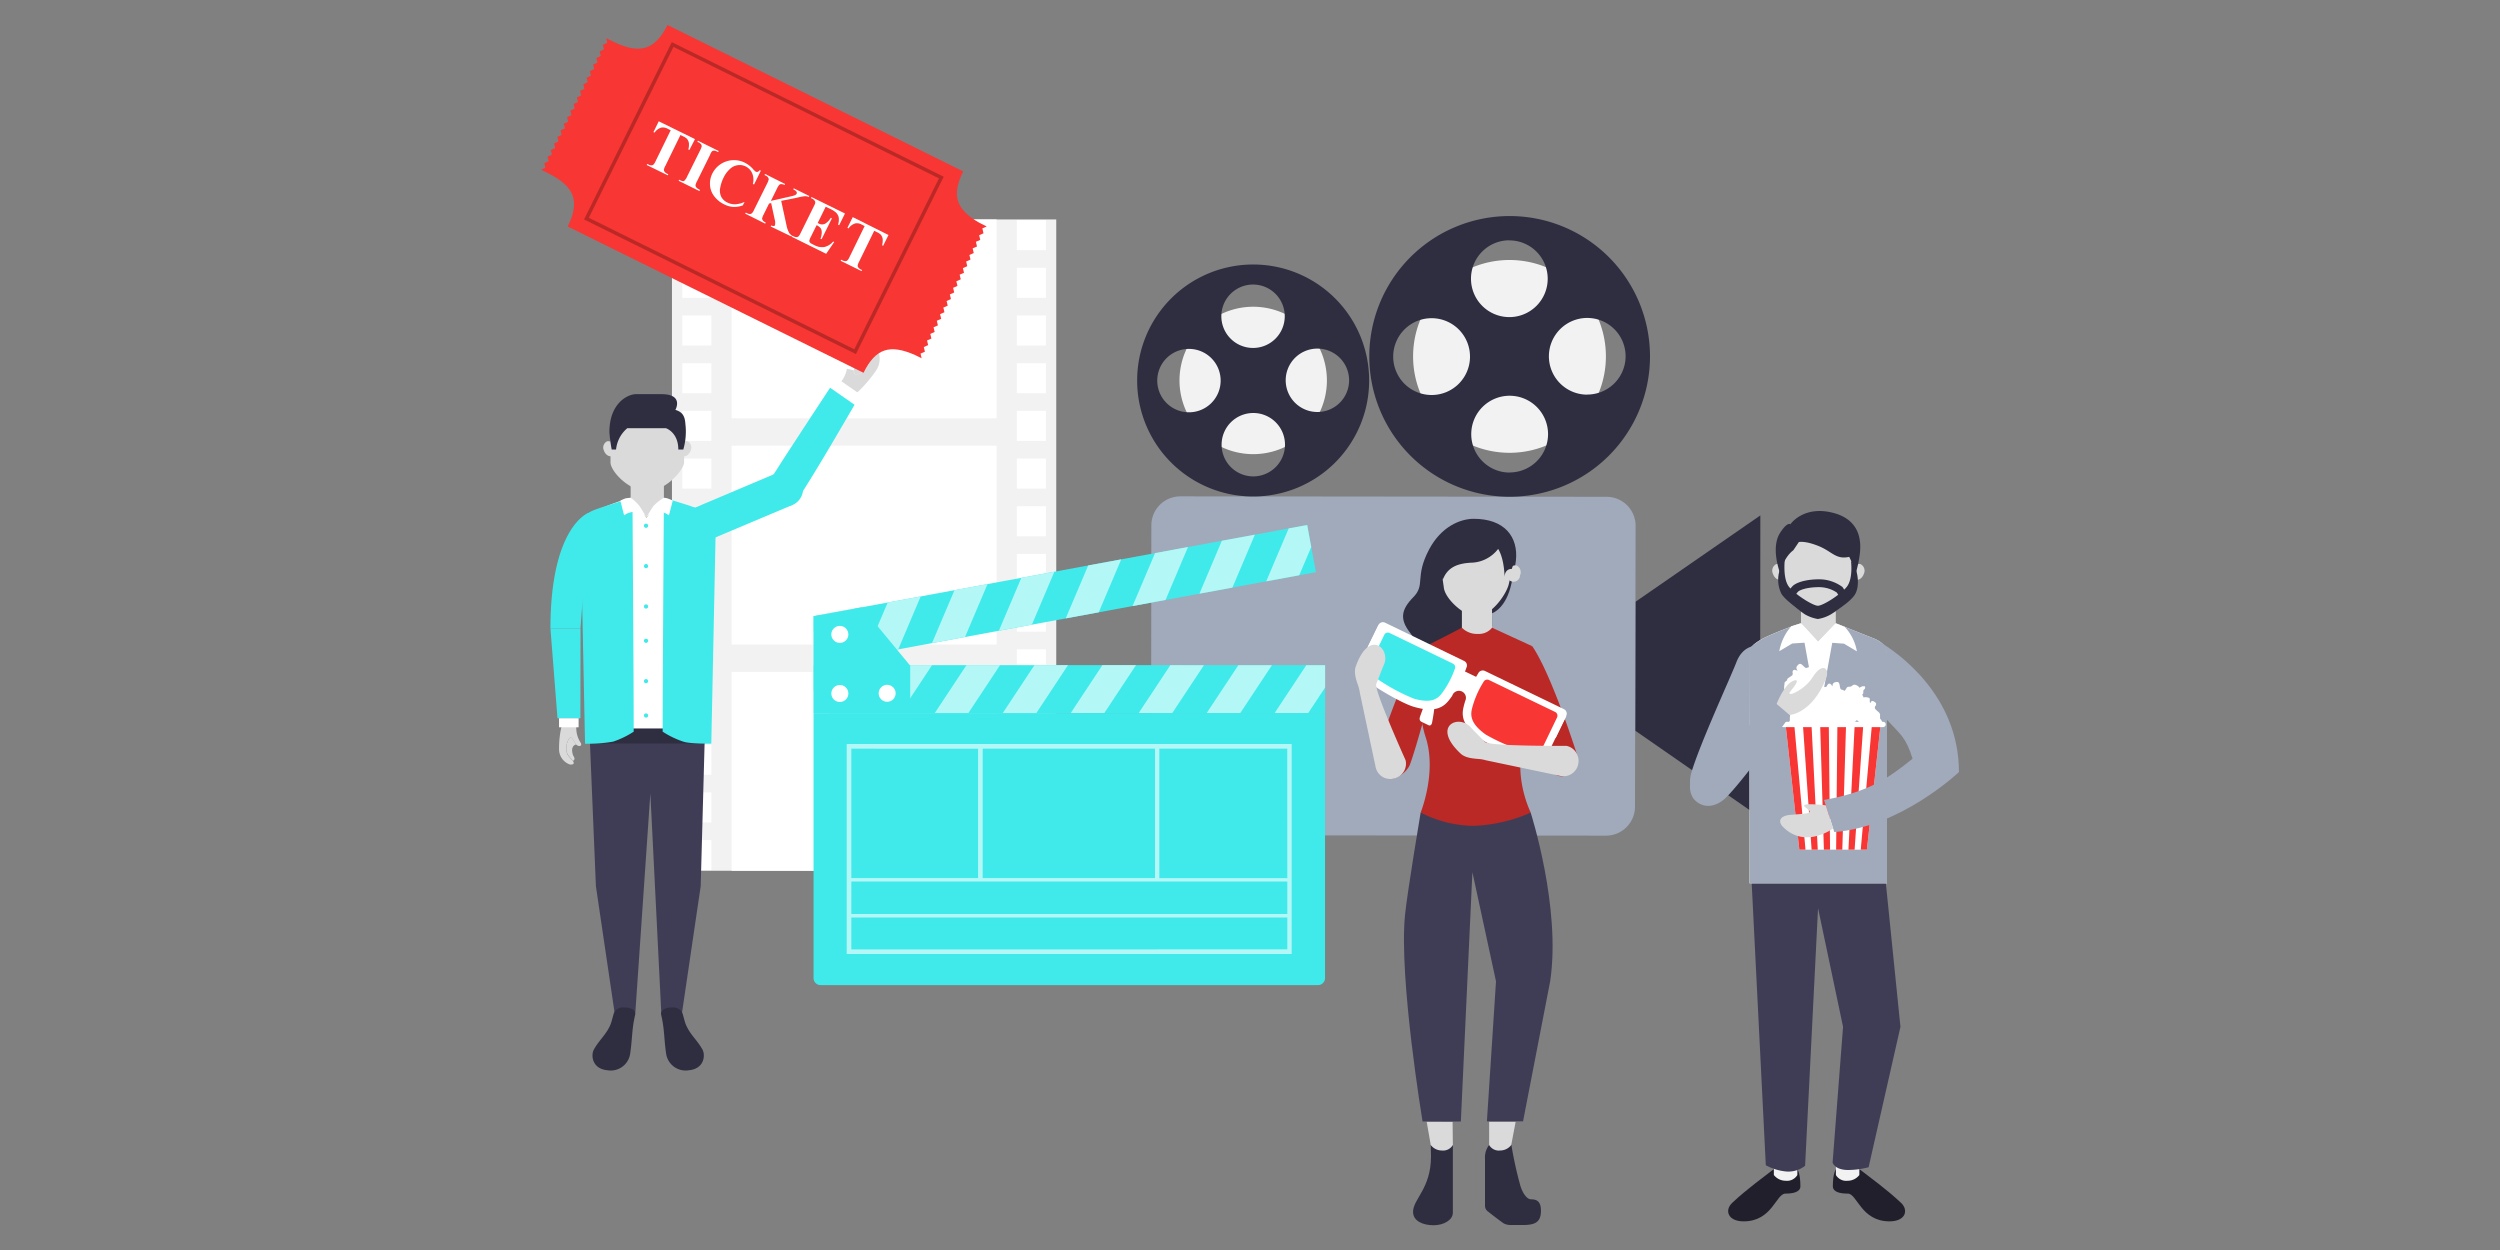 <svg id="Layer_1" data-name="Layer 1" xmlns="http://www.w3.org/2000/svg" viewBox="0 0 500 250"><rect x="0" y="0" width="500" height="250" fill="#808080" stroke="none"/><defs><style>.cls-1{fill:#2f2e41;}.cls-2{fill:#a0aabb;}.cls-3{fill:#f2f2f2;}.cls-4{fill:#fff;}.cls-5{fill:#40eaea;}.cls-6{fill:#b3f7f7;}.cls-7{fill:#201f2b;}.cls-8{fill:#3f3d56;}.cls-9{fill:#dadada;}.cls-10{fill:#f83633;}.cls-11{fill:#ba2926;}</style></defs><title>illustration-social</title><polygon class="cls-1" points="330.27 118.16 327.08 120.36 327.05 146.14 330.24 148.35 352.01 163.47 352.07 103.08 330.27 118.16"/><path class="cls-2" d="M327,161.34a5.8,5.8,0,0,1-5.81,5.79L236,167.05a5.81,5.81,0,0,1-5.79-5.81l.06-56.18a5.8,5.8,0,0,1,5.8-5.79l85.25.09a5.8,5.8,0,0,1,5.8,5.8Z"/><path class="cls-3" d="M321.18,71.29A19.28,19.28,0,1,1,301.92,52,19.28,19.28,0,0,1,321.18,71.29Z"/><path class="cls-1" d="M301.93,43.21A28.07,28.07,0,1,0,330,71.3,28.07,28.07,0,0,0,301.93,43.21ZM286.35,79A7.68,7.68,0,1,1,294,71.31,7.67,7.67,0,0,1,286.35,79Zm15.52-30.92a7.67,7.67,0,1,1-7.67,7.66A7.67,7.67,0,0,1,301.87,48.06Zm.05,46.43a7.68,7.68,0,1,1,7.69-7.67A7.68,7.68,0,0,1,301.92,94.49Zm15.51-15.58a7.67,7.67,0,1,1,7.69-7.66A7.67,7.67,0,0,1,317.43,78.91Z"/><path class="cls-3" d="M265.38,76.11a14.74,14.74,0,1,1-14.73-14.76A14.74,14.74,0,0,1,265.38,76.11Z"/><path class="cls-1" d="M250.66,52.9a23.2,23.2,0,1,0,23.17,23.22A23.19,23.19,0,0,0,250.66,52.9ZM237.79,82.46a6.34,6.34,0,1,1,6.34-6.34A6.34,6.34,0,0,1,237.79,82.46Zm12.83-25.55a6.34,6.34,0,1,1-6.35,6.33A6.34,6.34,0,0,1,250.62,56.91Zm0,38.37A6.34,6.34,0,1,1,257,88.94,6.36,6.36,0,0,1,250.66,95.28ZM263.48,82.4a6.34,6.34,0,1,1,6.34-6.33A6.34,6.34,0,0,1,263.48,82.4Z"/><rect class="cls-3" x="134.39" y="43.89" width="76.86" height="130.26"/><rect class="cls-4" x="146.33" y="43.89" width="52.99" height="39.77"/><rect class="cls-4" x="146.33" y="89.14" width="52.99" height="39.77"/><rect class="cls-4" x="146.33" y="134.38" width="52.99" height="39.77"/><rect class="cls-4" x="136.46" y="44.02" width="5.81" height="6.01"/><rect class="cls-4" x="136.46" y="53.56" width="5.81" height="6.01"/><rect class="cls-4" x="136.46" y="63.1" width="5.81" height="6"/><rect class="cls-4" x="136.46" y="72.64" width="5.81" height="6.01"/><rect class="cls-4" x="136.46" y="82.17" width="5.81" height="6.01"/><rect class="cls-4" x="136.46" y="91.71" width="5.81" height="6.01"/><rect class="cls-4" x="136.46" y="101.25" width="5.81" height="6.01"/><rect class="cls-4" x="136.46" y="110.79" width="5.81" height="6.01"/><rect class="cls-4" x="136.46" y="120.33" width="5.81" height="6.01"/><rect class="cls-4" x="136.46" y="129.86" width="5.81" height="6.01"/><rect class="cls-4" x="136.46" y="139.4" width="5.81" height="6.01"/><rect class="cls-4" x="136.46" y="148.94" width="5.81" height="6.01"/><rect class="cls-4" x="136.46" y="158.48" width="5.81" height="6.01"/><rect class="cls-4" x="136.46" y="168.02" width="5.81" height="6"/><rect class="cls-4" x="203.37" y="44.02" width="5.81" height="6.01"/><rect class="cls-4" x="203.37" y="53.56" width="5.81" height="6.01"/><rect class="cls-4" x="203.37" y="63.1" width="5.81" height="6"/><rect class="cls-4" x="203.37" y="72.64" width="5.81" height="6.01"/><rect class="cls-4" x="203.37" y="82.17" width="5.81" height="6.01"/><rect class="cls-4" x="203.37" y="91.71" width="5.81" height="6.01"/><rect class="cls-4" x="203.37" y="101.25" width="5.81" height="6.01"/><rect class="cls-4" x="203.37" y="110.79" width="5.81" height="6.01"/><rect class="cls-4" x="203.37" y="120.33" width="5.81" height="6.01"/><rect class="cls-4" x="203.37" y="129.86" width="5.81" height="6.01"/><rect class="cls-4" x="203.37" y="139.4" width="5.81" height="6.01"/><rect class="cls-4" x="203.37" y="148.94" width="5.81" height="6.01"/><rect class="cls-4" x="203.37" y="158.48" width="5.81" height="6.01"/><rect class="cls-4" x="203.37" y="168.02" width="5.81" height="6"/><rect class="cls-5" x="162.72" y="133.03" width="102.3" height="9.6"/><polygon class="cls-4" points="166.1 133.03 162.72 138.15 162.72 142.62 166.47 142.62 172.82 133.03 166.1 133.03"/><polygon class="cls-6" points="180.07 142.63 173.35 142.62 179.7 133.03 186.41 133.03 180.07 142.63"/><polygon class="cls-6" points="193.66 142.63 186.94 142.63 193.29 133.03 200.01 133.03 193.66 142.63"/><polygon class="cls-6" points="207.26 142.63 200.54 142.63 206.89 133.03 213.6 133.03 207.26 142.63"/><polygon class="cls-6" points="220.85 142.63 214.13 142.63 220.48 133.03 227.2 133.03 220.85 142.63"/><polygon class="cls-6" points="234.44 142.63 227.72 142.63 234.07 133.03 240.79 133.04 234.44 142.63"/><polygon class="cls-6" points="248.04 142.63 241.32 142.63 247.67 133.04 254.39 133.04 248.04 142.63"/><polygon class="cls-6" points="265.02 133.04 261.26 133.04 254.91 142.63 261.63 142.63 265.02 137.51 265.02 133.04"/><polygon class="cls-5" points="162.72 133 263.18 114.43 261.44 105 162.72 123.24 162.72 133"/><polygon class="cls-4" points="164.17 122.97 162.72 126.38 162.72 133 166.28 132.34 170.77 121.75 164.17 122.97"/><polygon class="cls-6" points="179.65 129.87 173.03 131.09 177.54 120.5 184.14 119.28 179.65 129.87"/><polygon class="cls-6" points="193.01 127.4 186.4 128.62 190.9 118.03 197.51 116.81 193.01 127.4"/><polygon class="cls-6" points="206.38 124.93 199.77 126.15 204.27 115.56 210.88 114.34 206.38 124.93"/><polygon class="cls-6" points="219.75 122.46 213.14 123.68 217.64 113.09 224.25 111.87 219.75 122.46"/><polygon class="cls-6" points="233.11 119.99 226.51 121.21 231.01 110.62 237.61 109.39 233.11 119.99"/><polygon class="cls-6" points="246.48 117.52 239.88 118.74 244.37 108.15 250.98 106.93 246.48 117.52"/><polygon class="cls-6" points="261.44 105 257.74 105.68 253.24 116.27 259.85 115.05 262.25 109.4 261.44 105"/><polygon class="cls-5" points="182.04 142.63 162.72 142.62 162.72 123.22 172.38 121.45 182.04 133.13 182.04 142.63"/><path class="cls-4" d="M169.67,126.88a1.7,1.7,0,1,1-1.7-1.7A1.71,1.71,0,0,1,169.67,126.88Z"/><path class="cls-4" d="M169.67,138.66A1.7,1.7,0,1,1,168,137,1.7,1.7,0,0,1,169.67,138.66Z"/><circle class="cls-4" cx="177.43" cy="138.66" r="1.7"/><path class="cls-5" d="M162.71,142.62v53a1.4,1.4,0,0,0,1.4,1.4l99.5,0a1.41,1.41,0,0,0,1.4-1.41v-53Z"/><path class="cls-6" d="M169.34,148.8v42h89v-42Zm88.12,26.82H231.87V149.74h25.58Zm-87.19,14.26V183.5l87.19,0v6.37Zm0-7.08v-6.49h87.19v6.49Zm26.27-7.19V149.74H231v25.88Zm-.93-25.87v25.87H170.27V149.74Z"/><path class="cls-2" d="M338.26,154.57c1.66-5.69,7.89-19.18,9-22.08,1.27-3.33,3.8-3.63,5.46-3.23a5,5,0,0,1,3.21,5.77c-.81,3.1-6.89,17.15-10.11,22.45-.95,1.54-2.34,4.18-5.58,2.77C337.7,159.14,337.8,156.14,338.26,154.57Z"/><path class="cls-7" d="M367.18,233.85s-.61.79-.61,3.4c0,1.2,1.55,1.47,3,1.47,1.86,0,2.64,5.55,8.34,5.55,3.22,0,3.85-2.25,2.3-3.7-3-2.82-6.23-5.1-8.3-6.72Z"/><path class="cls-3" d="M367.18,235a2.39,2.39,0,0,0,2.35,1.15,2.94,2.94,0,0,0,2.34-1.15V231.1h-4.69Z"/><path class="cls-7" d="M359.47,233.85s.61.79.61,3.4c0,1.2-1.55,1.47-3,1.47-1.87,0-2.64,5.55-8.34,5.55-3.22,0-3.85-2.25-2.3-3.7,3-2.82,6.23-5.1,8.29-6.72Z"/><path class="cls-3" d="M359.47,235a2.4,2.4,0,0,1-2.35,1.15,3,3,0,0,1-2.35-1.15V231.1h4.7Z"/><path class="cls-8" d="M376.81,173.11H350.16l3,59.94a10.72,10.72,0,0,0,4.19,1.26,5.48,5.48,0,0,0,3.67-1.15l2.59-51.52,5,23.73h0l-2.09,27.13s.38,1.5,3.12,1.5a16.67,16.67,0,0,0,4.08-.55l6.37-28.08h0Z"/><path class="cls-4" d="M377.4,176.66v-46c0-1.5-1.32-2.45-2.71-3l-7.53-3h-7a67.21,67.21,0,0,0-7.53,3c-1.3.76-2.72,1.52-2.72,3v46Z"/><path class="cls-2" d="M377.4,176.66v-46c0-1.5-1.32-2.45-2.71-3l-7.53-3-3.49,19.17-3.47-19.17a67.21,67.21,0,0,0-7.53,3c-1.3.76-2.87,1.76-2.87,2.47l.15,46.53Z"/><polygon class="cls-9" points="367.16 124.66 363.62 128.36 360.19 124.66 360.19 121.25 367.16 121.25 367.16 124.66"/><path class="cls-9" d="M371.38,117.25c0,1.48-3.8,6-7.71,6-3.75,0-7.7-4.25-7.7-6v-5.71a7.71,7.71,0,0,1,7.7-7.71h0a7.7,7.7,0,0,1,7.71,7.71Z"/><path class="cls-9" d="M372.77,114.76c-.29.85-1,1.37-1.66,1.16a1.48,1.48,0,0,1-.63-1.93c.29-.84,1-1.36,1.66-1.15A1.47,1.47,0,0,1,372.77,114.76Z"/><path class="cls-9" d="M354.59,114.76c.29.85,1,1.37,1.66,1.16a1.47,1.47,0,0,0,.62-1.93c-.28-.84-1-1.36-1.65-1.15A1.46,1.46,0,0,0,354.59,114.76Z"/><path class="cls-4" d="M363.62,128.36l3.54-3.7,1.77.7a9.52,9.52,0,0,1,2.45,4.91l-2.59-1.54Z"/><path class="cls-4" d="M363.62,128.36l-3.42-3.71-1.94.59a10.37,10.37,0,0,0-2.4,5l2.59-1.54Z"/><path class="cls-1" d="M356,114.38s.84-3,2.66-4.32l1.11-1.65s1.19-.31,3.93.79,3.46,2.78,6.14,2.17a23.81,23.81,0,0,1,1.34,3.19,24.77,24.77,0,0,0,.79-3.83c.2-1.85.49-6.63-5.3-8.15-6-1.57-8.6,2.28-8.6,2.28s-.55-.62-2.07,1.74c-1.1,1.71-1.16,4.57,0,8"/><path class="cls-1" d="M371.43,114.87a5.9,5.9,0,0,0-1.24-2.71s.49,3.5-.82,5.19c-1.15,1.48-4.76,3.8-5.79,3.8s-4.64-2.32-5.79-3.8c-1.32-1.69-.81-5.61-.81-5.61a8.58,8.58,0,0,0-1.25,3.13,6.32,6.32,0,0,0,.58,3.94c1.08,1.61,4.67,4.06,4.67,4.06a7.63,7.63,0,0,0,2.6.93,7.53,7.53,0,0,0,2.6-.93s3.66-2.25,4.74-3.86S371.43,114.87,371.43,114.87Z"/><path class="cls-1" d="M368.11,119.68l-.76-1.18a6.41,6.41,0,0,0-3.5-1.07c-2.42,0-3.88.55-4.24.91a6.37,6.37,0,0,0-.9,1.27l-1.38-.72a7.66,7.66,0,0,1,1.18-1.66c.83-.83,2.93-1.37,5.34-1.37a7.86,7.86,0,0,1,4.56,1.48l.1.08.91,1.4Z"/><path class="cls-4" d="M376.49,144.72l0,0v0a.09.09,0,0,0,0,0,.09.09,0,0,0,0-.07,1.62,1.62,0,0,0-.48-.92l0,0a0,0,0,0,0,0,0l0-.09v0a.31.31,0,0,0,0-.08v0a.2.2,0,0,0,0-.07s0,0,0,0a.19.19,0,0,0,0-.08V143a0,0,0,0,1,0,0l0-.11h0a.14.14,0,0,0,0-.06,0,0,0,0,0,0,0,1.44,1.44,0,0,0-.43-.53,3.79,3.79,0,0,1-.61-.61v-.15a.57.57,0,0,1,.06-.29l.07-.08h0a.45.45,0,0,0,.12-.25h0v-.13a.06.06,0,0,0,0,0h0v-.06s0,0,0,0,0,0,0,0l0-.06c-.23-.33-.86-.68-1-.31a.46.46,0,0,1-.19.23c-.16-.25,0-.65-.14-1h0s0,0,0,0v0l0,0v0l0,0h0s0,0,0,0,0,0,0,0l0,0s0,0,0,0l0,0h0l-.06,0a1.79,1.79,0,0,0-1.14-.1v0s0,0,0,0v0h0v0s0,0,0,0a0,0,0,0,1,0,0v0a.3.3,0,0,0,0-.08c-.06-.12-.16-.33-.26-.49a.42.42,0,0,0,.23-.38v-.09h0a1.38,1.38,0,0,1,0-.22h0a.47.47,0,0,1,.22-.37.5.5,0,0,0,.08-.61h0l0,0h0l0,0h0s0,0,0,0h0l0,0h0s0,0,0,0h0l0,0h-.43l-.06,0c-.14.08-.38.18-.61.3a.3.3,0,0,0-.08-.17c-.23-.22-.86-.69-1.32-.26s-.89,0-1.17.53l-.06.1h0a.56.56,0,0,1-.05.08h0l-.1.15h0a.75.75,0,0,1-.21.2.92.92,0,0,0-.52-.24c-.29-.07-.3-.28-.4-.79s-.14-.95-1-.68a.63.63,0,0,0-.4.82,2.37,2.37,0,0,1-.35-.42.08.08,0,0,1,0,.05.29.29,0,0,0-.19-.18c-.42-.13-.63.46-.63.46-.14.26-.34.21-.87.18-.34,0-.65-.06-.8.19h-.47l-.18,0-.11,0-.05,0-.09,0h0l0,0-.08,0H362l-.06,0,0,0,0,0h0l0,0,0,0,0,0,0,0-.07.07a3.58,3.58,0,0,0-.68.77v0h0V138l0,0v0s0,0,0,0a.06.06,0,0,1,0,0s0,0,0,0,.1.3.14.45a.64.64,0,0,0-.31.22c-.39.49-.89.15-1.08.69a.49.49,0,0,0,0,.11h0l0,.09h0l0,.08h0a.16.16,0,0,0,0,.07.59.59,0,0,1-.24.27,2.47,2.47,0,0,1-.75-.06l.06,0a.3.3,0,0,0-.29,0c-.41.22-.14.83-.14.83.09.32-.1.43-.53.8s-.81.65-.08,1.33a0,0,0,0,0,0,0l0,.06,0,0h0v.06s0,0,0,.06v.11a.22.22,0,0,0,0,.08v.34h0v.22h0v.1h0a.7.7,0,0,1-.07.36l0,0h0l0,0h0a.71.71,0,0,0-.14.29h0v0a0,0,0,0,0,0,0v.2s0,0,0,0,0,0,0,0a.08.08,0,0,1,0,0l0,0a.16.16,0,0,0,0,.07c.27.4,1,.82,1.23.38s.45-.28.63-.19a1.44,1.44,0,0,0,1.19,0,.84.84,0,0,0,.39-.25l.1.07c.27.14,1.13.77,1.4.58s1.17.07,1.23-.44c0,0,0-.06,0-.09v0s0,0,0-.05,0,0,0,0l0,0a0,0,0,0,1,0,0l0,0s0,0,0,0l0,0,0,0,0,0,0,0s0,0,0,0l0,0a0,0,0,0,1,0,0v0l0,0a0,0,0,0,1,0,0v0a.06.06,0,0,0,0,0v0s0,0,0,0,0,0,0,0,0,0,0,0v0s0,0,0-.05l0,0,0,0h0l-.1-.13a.25.25,0,0,0,.1,0,1.61,1.61,0,0,0,.27.6c.18.16.41.65.66.6a5.61,5.61,0,0,0,.72-.13.68.68,0,0,0,.33.17l.11,0h0l.09,0h.25l.07,0h0l.08,0,0,0h0l0,0,0,0,.09,0h0l.05,0h0l.16-.15h0a1.6,1.6,0,0,0,.25-.4,3.35,3.35,0,0,1,.33-.59c.19.4.39.3.65.5s.84,0,1.36-.36l0,0,.08,0h0s0,0,0,0l0,0,0,0,0,0,0,0s0,0,0,0l0,0h0l0,.05h0l0,0h0l0,0h0l0,0h0l.05,0h.22l0,0h0l.14-.07a.75.75,0,0,0,.08.27h0s0,0,0,.05h0l0,0h0l0,0h0l0,0h0s0,0,0,0h0l0,0h.08c.36,0,.4-.3.56-.42s.28-.1.37-.3a.92.92,0,0,1,.48-.49l0,0h0s0,0,0,0h0l0,0h0v.13s0,0,0,0v0l0,0v0l0,0a0,0,0,0,0,0,0s0,0,0,0l0,0,0,0,0,0c.34.22,1,.87,1.39.72a1.6,1.6,0,0,0,.69.36c.28,0,.78.27,1,0a4.82,4.82,0,0,0,.91-.9h0A.08.08,0,0,0,376.49,144.72Z"/><polygon class="cls-4" points="373.38 169.93 359.87 169.93 357.12 144.89 376.12 144.89 373.38 169.93"/><polygon class="cls-10" points="361.1 169.93 359.87 169.93 357.12 144.89 358.85 144.89 361.1 169.93"/><polygon class="cls-10" points="363.55 169.93 362.32 169.93 360.58 144.89 362.3 144.89 363.55 169.93"/><polygon class="cls-10" points="366.01 169.93 364.78 169.93 364.03 144.89 365.76 144.89 366.01 169.93"/><polygon class="cls-10" points="368.46 169.93 367.23 169.93 367.48 144.89 369.21 144.89 368.46 169.93"/><polygon class="cls-10" points="370.92 169.93 369.69 169.93 370.94 144.89 372.66 144.89 370.92 169.93"/><polygon class="cls-10" points="373.38 169.93 372.15 169.93 374.39 144.89 376.12 144.89 373.38 169.93"/><path class="cls-4" d="M377.15,144.89a.54.54,0,0,1-.54.53h-20a.54.54,0,0,1-.54-.53h0a.53.53,0,0,1,.54-.53h20a.53.53,0,0,1,.54.53Z"/><path class="cls-2" d="M366.86,166.41c13.36-1,24.93-12,24.93-12,0-15.36-12.25-23.85-15.66-25.92,0,0,1.27,1.33,1.27,2.23v13.25c2.76,3,3.79,3.5,5.11,7.76-4.63,3.78-8.8,6.71-17.7,8.26Z"/><path class="cls-9" d="M366.62,165.68s-5.62,4.26-10.12-.4c-.63-.65-1.06-2.13,1.78-2.33s4.22-.28,3.46-.95-1.5-1-.22-1.14a22.43,22.43,0,0,1,3.64.21Z"/><path class="cls-4" d="M364.28,137.26a14.51,14.51,0,0,0,.52-1.82.38.38,0,0,0,0-.1v-.26c0-.29,0-.59,0-.88s-.15-.83-.17-.92a5.79,5.79,0,0,1,.08-2.81h-.42l0,0h0l0,0h0l0,0h0l0,0h0l0,0h0l0,0h0s0,0,0,.06-.21.38-.32.6a.33.33,0,0,0-.16-.09c-.32,0-1.11,0-1.21.59s-.71.55-.62,1.12c0,0,0,.08,0,.12h0a.38.38,0,0,1,0,.1h0a1,1,0,0,1,0,.17h0a.62.62,0,0,1,0,.3.85.85,0,0,0-.56.12c-.28.11-.41-.05-.79-.41s-.69-.67-1.23.08a.63.63,0,0,0,.18.89,2.19,2.19,0,0,1-.54-.13l0,0a.29.29,0,0,0-.26,0c-.41.15-.23.74-.23.74,0,.3-.15.38-.58.67s-.56.35-.53.64h0l0,0,0,0h0c-.08.06-.18.13-.28.22l-.13.12-.08.09,0,0-.05.07h0l0,0a.16.16,0,0,0,0,.07l0,0v0l0,.06s0,0,0,0,0,0,0,0h0a0,0,0,0,1,0,0s0,0,0,0a.11.11,0,0,0,0,.05l0,0v0a.36.36,0,0,0,0,.1,4.21,4.21,0,0,0-.08,1l0,0v0l0,0v0l.05,0,0,0,0,0s0,0,0,0l0,0,.39.27a.63.63,0,0,0-.13.36.79.79,0,0,1-.15.46,5.29,5.29,0,0,0,2.66.59,5.88,5.88,0,0,0,3.76-1.48c.43-.5.87-1,1.31-1.48C364.26,137.35,364.26,137.31,364.28,137.26Z"/><path class="cls-2" d="M355,140.5s-12.81,11.37-15.36,13.6a4.16,4.16,0,0,0-1,5.54c.95,1.28,3.23,2.52,6,.37s13.42-16.87,13.42-16.87Z"/><path class="cls-9" d="M357.92,143s4.51-.24,7.31-7.36c.77-2-.77-3.3-2.73-.16-1.66,2.67-5.65,4.26-4.36,2.71.84-1,1.79-2.32.82-2.13-2,.4-3.64,4.73-3.64,4.73Z"/><path class="cls-1" d="M298.41,122.65s2.8-.86,3.89-6c.19-.88.74-3.15.88-4.51.52-4.77-2.27-8.38-8.43-8.38-2.71,0-6.52,1.57-8.94,6.15-2.92,5.54-.66,7-3.15,9.53s-2.65,4.4-.81,6.89,3.08,4.4,2.2,6.38-1.18,7.4,4,5.28,10.37-12.83,10.37-12.83Z"/><rect class="cls-9" x="292.38" y="121.81" width="6.03" height="5.46"/><path class="cls-9" d="M301.77,116.77c-.52,2.25-3.66,6.5-6.49,6.5-2.44,0-6.36-3.54-6.53-5.87,0,0-.61-4.17-.7-5.57-.25-4.13,3.62-7.5,7.23-7.5h0c3.59,0,7.61,3.37,7.31,7.5A37.43,37.43,0,0,1,301.77,116.77Z"/><path class="cls-1" d="M290.57,229v13.54c0,1.46-1.81,2.51-3.86,2.51s-4.1-.8-4.1-2.68c0-2.56,3.59-4.66,3.59-11.1,0-.72-.05-2.27-.05-2.27Z"/><path class="cls-1" d="M297.83,229a4,4,0,0,0-.83,2.73v9.41a1.42,1.42,0,0,0,.68,1.22c.41.36,2.58,2,3.06,2.32A3,3,0,0,0,302,245h2.6c2.37,0,3.59-.52,3.59-2.85,0-1.68-.64-2.29-2-2.29-.86,0-1.81-1.41-2.23-3.13a76.83,76.83,0,0,1-1.69-7.78Z"/><path class="cls-9" d="M297.83,229a2.24,2.24,0,0,0,2.21,1.1,2.8,2.8,0,0,0,2.21-1.1l.88-4.64h-5.3Z"/><path class="cls-9" d="M290.57,229a2.26,2.26,0,0,1-2.21,1.1,2.8,2.8,0,0,1-2.21-1.1l-.81-4.64h5.18Z"/><path class="cls-8" d="M292.17,224.31l2.31-49.87,4.72,21.83h0l-1.82,28h7.23l5.42-28c2.23-14.73-3.9-33.76-3.9-33.76h-22S281.49,178.23,281,183c-1.25,12.64,3.51,41.29,3.51,41.29Z"/><path class="cls-11" d="M306.35,129.19l-7.94-3.65a3.35,3.35,0,0,1-2.82,1.24,4.2,4.2,0,0,1-3.21-1.24s-6,3.16-8.25,4.16c0,0-1.29,10.71,1,17.73s-1,15.08-1,15.08a23.83,23.83,0,0,0,10.4,2.66,30.65,30.65,0,0,0,11.62-2.66s-3.82-7.57-1.13-15C308.25,138.66,306.35,129.19,306.35,129.19Z"/><path class="cls-9" d="M304,115.09a1.29,1.29,0,1,1-2.33-.79c.29-.87,1.05-1.4,1.69-1.18A1.5,1.5,0,0,1,304,115.09Z"/><path class="cls-1" d="M302.35,113.79s-1.36-.14-1.44,1.62c0,0,0-3.54-1.28-5.63a7,7,0,0,1-5.14,2.75c-3.29.11-5.07,1.13-5.94,3.44,0,0-1.68-3.77-.51-7.18s5.39-4.81,7.7-4.73S304.79,107.35,302.35,113.79Z"/><path class="cls-11" d="M275.14,151.47a3.62,3.62,0,0,0,2.25,4.11c1.5.76,4-1.11,4.61-2.69.89-2.41,2.47-8.08,2.47-8.08.16-.53,0-15.62-.34-15.11C280.17,135.49,275.14,151.47,275.14,151.47Z"/><path class="cls-11" d="M315.43,151a3.61,3.61,0,0,1-2.26,4.1c-1.49.76-4-1.11-4.6-2.69-.89-2.42-2.47-8.08-2.47-8.08-.17-.52,0-15.62.34-15.11C310.4,135,315.43,151,315.43,151Z"/><path class="cls-4" d="M313.27,143.2s-12.45-.24-17-.2c-.63,0-1.08,0-2.28,1-.74.65-1.6,1.61-2.69,2.81-.4.44-.32.78,0,.93l1.38.67c.44.22.78,0,1.09-.48.41-.65,1.06-1.75,1.56-2.57a7.65,7.65,0,0,1,.45-.69c.17-.24.78-.09.78-.09l14.59,3Z"/><path class="cls-4" d="M275.71,125s7.87,9.59,10.65,13.18c.39.49.68.84.61,2.43a37.54,37.54,0,0,1-.54,3.84c-.1.59-.41.74-.72.59l-1.38-.66c-.44-.22-.49-.61-.29-1.16.26-.72.71-1.91,1-2.81.15-.39.19-.52.27-.79s-.41-.66-.41-.66l-11.36-9.56Z"/><path class="cls-4" d="M312.79,141.83,297,134.2a1,1,0,0,0-1.36.48s-.16.25-.42.69L293,134.3c.19-.47.28-.75.28-.75a1,1,0,0,0-.48-1.37l-15.76-7.63a1,1,0,0,0-1.37.48l-4.22,8.73a1.12,1.12,0,0,0,.47,1.37c2.93,2.33,8.53,5.58,10.93,6.26,4.11,1.16,5.78.11,6.91-1.31.24-.3.46-.6.68-.91a.7.7,0,0,1,.08-.2,1.4,1.4,0,1,1,2.52,1.22.08.08,0,0,1,0,0h0c-.12.41-.24.83-.34,1.26-.41,1.77-.2,3.73,3.26,6.23,2,1.47,8,3.84,11.69,4.69a1.13,1.13,0,0,0,1.37-.48l4.23-8.73A1,1,0,0,0,312.79,141.83Z"/><path class="cls-5" d="M288.26,138.81c-.88,1.08-2.19,1.87-5.48.92a37.88,37.88,0,0,1-8.77-5,.91.91,0,0,1-.4-1.07l3.25-6.7a.8.8,0,0,1,1.08-.35l12.63,6.11a.79.79,0,0,1,.39,1.06A18,18,0,0,1,288.26,138.81Z"/><path class="cls-10" d="M296.71,136.38a.82.82,0,0,1,1.12-.36L311,142.38a.83.83,0,0,1,.41,1.11l-3.37,7a.93.93,0,0,1-1.13.37,39.42,39.42,0,0,1-9.75-3.94c-2.9-2.07-3.1-3.65-2.79-5.07A18.68,18.68,0,0,1,296.71,136.38Z"/><path class="cls-9" d="M281.12,152.05s-6.34-14.07-5.87-15.24c.25-.64,1.26-3.25,1.51-3.8,1.5-3.25-2.94-7.36-5.62.32-.47,1.35.29,3.17.56,4a6.59,6.59,0,0,1,.26,1.19l3.16,14.87a3,3,0,0,0,3.69,2.32A3.05,3.05,0,0,0,281.12,152.05Z"/><path class="cls-9" d="M313.3,149.17s-15.44.11-16.32-.79c-.47-.49-2.45-2.47-2.85-2.93-2.37-2.68-7.93-.28-2,5.27,1.05,1,3,1,3.85,1.1a6.69,6.69,0,0,1,1.2.24l14.87,3.12a3,3,0,0,0,3.61-2.43A3.06,3.06,0,0,0,313.3,149.17Z"/><path class="cls-4" d="M140.93,147.72l2.23-42.65c0-1.37-1.22-2.24-2.49-2.76-2.09-.85-8.17-2.76-8.17-2.76l-3.2,4-3.19-4a59.63,59.63,0,0,0-7.38,2.76c-1.19.68-2.62,1.61-2.62,2.25l2.22,43.16Z"/><path class="cls-5" d="M129.63,105.15a.42.42,0,1,1-.42-.42A.42.42,0,0,1,129.63,105.15Z"/><circle class="cls-5" cx="129.21" cy="113.22" r="0.42"/><path class="cls-5" d="M129.63,121.3a.42.42,0,0,1-.84,0,.42.42,0,1,1,.84,0Z"/><path class="cls-5" d="M129.63,128.16a.42.42,0,1,1-.42-.42A.42.42,0,0,1,129.63,128.16Z"/><path class="cls-5" d="M129.63,136.23a.42.42,0,1,1-.84,0,.42.42,0,1,1,.84,0Z"/><path class="cls-5" d="M129.63,143.09a.42.42,0,1,1-.42-.41A.42.42,0,0,1,129.63,143.09Z"/><path class="cls-8" d="M117.87,145.73l1.31,31.51,3.71,25.13a6.25,6.25,0,0,0,2.32.29c1.67,0,1.86-.18,1.86-.18l3-43.79,2.18,43.79s.19.18,1.86.18a6.25,6.25,0,0,0,2.32-.29l3.71-25.13.86-31.51Z"/><polygon class="cls-1" points="140.94 148.7 141.03 145.73 117.88 145.73 118 148.7 140.94 148.7"/><path class="cls-5" d="M140.57,102.06c-1.53-.61-5.39-1.78-7.79-2.51,0,0-.25,36-.25,46.78a17.81,17.81,0,0,0,4.14,2c1.29.45,5.59.41,5.59.41l.9-43.75C143.16,103.51,141.89,102.61,140.57,102.06Z"/><path class="cls-5" d="M118.7,102.06c1.53-.61,5.4-1.78,7.79-2.51,0,0,.25,36,.25,46.78a17.56,17.56,0,0,1-4.13,2,28.83,28.83,0,0,1-5.6.41l-.9-43.75C116.11,103.51,117.38,102.61,118.7,102.06Z"/><polygon class="cls-9" points="132.78 99.55 129.3 103.5 126.13 99.55 126.13 96.3 132.78 96.3 132.78 99.55"/><path class="cls-9" d="M136.82,92.48c0,1.41-3.64,5.74-7.36,5.74s-7.36-4-7.36-5.74V87a7.35,7.35,0,0,1,7.36-7.35h0A7.36,7.36,0,0,1,136.82,87Z"/><path class="cls-9" d="M138.13,90.11c-.27.81-1,1.3-1.58,1.1a1.39,1.39,0,0,1-.6-1.83c.28-.81,1-1.3,1.58-1.1A1.39,1.39,0,0,1,138.13,90.11Z"/><path class="cls-9" d="M120.78,90.11c.28.81,1,1.3,1.59,1.1a1.38,1.38,0,0,0,.59-1.83c-.27-.81-1-1.3-1.57-1.1A1.39,1.39,0,0,0,120.78,90.11Z"/><path class="cls-1" d="M122.89,202.37c-.28.56-.5,1.87-.83,2.63-.88,2-2.17,2.93-3.27,4.88-.65,1.14-.4,3.88,2.69,4.17a3.93,3.93,0,0,0,4.54-3.22c.45-2.93.33-5,1-7.82.28-1.09-1.06-1.54-2.18-1.52A2.1,2.1,0,0,0,122.89,202.37Z"/><path class="cls-1" d="M136.38,202.37c.27.56.49,1.87.83,2.63.88,2,2.16,2.93,3.27,4.88.64,1.14.4,3.88-2.7,4.17a3.94,3.94,0,0,1-4.54-3.22c-.45-2.93-.32-5-1-7.82-.28-1.09,1.07-1.54,2.18-1.52A2.13,2.13,0,0,1,136.38,202.37Z"/><path class="cls-4" d="M129.3,103.5s.6-1.14,1.36-2.27a9.56,9.56,0,0,1,2.12-1.68,6.79,6.79,0,0,1,.72.13,11.41,11.41,0,0,1,1.05.45s-.64,2.51-.77,2.94A3.26,3.26,0,0,0,129.3,103.5Z"/><path class="cls-4" d="M129.27,103.5a24.9,24.9,0,0,0-1.36-2.27,8.42,8.42,0,0,0-1.76-1.68,9.93,9.93,0,0,0-1.08.13,10.93,10.93,0,0,0-1,.45s.63,2.51.76,2.94A3.26,3.26,0,0,1,129.27,103.5Z"/><path class="cls-1" d="M122.34,89.9h.87a6.43,6.43,0,0,1,2.25-4.26h7.72s2.48.79,2.48,4.26h1a12.82,12.82,0,0,0,.42-5.1c-.09-1.33-.41-2.36-2-2.82,0,0,1.77-3.15-2.8-3.15h-5.07c-1.63,0-5.33,1.77-5.33,7.6A29.38,29.38,0,0,0,122.34,89.9Z"/><path class="cls-5" d="M117.66,102.59s-7.57,2.72-7.57,23.13h6s.84-10.86.85-13A64.59,64.59,0,0,1,117.66,102.59Z"/><polygon class="cls-5" points="116.08 143.65 111.5 143.65 110.09 125.72 116.11 125.72 116.08 143.65"/><path class="cls-9" d="M114.6,152.19h0l-.14-.18c-.66-.69-1.12-1.25-1.12-1.79s0-.72,0-1.19.47-1.56.8-1.56.86,1.08,1,1.29l.11.12c-.42.1-1.17.51-.66,2.13C114.7,151.29,115.23,151.76,114.6,152.19Z"/><path class="cls-9" d="M112.38,145a19,19,0,0,0-.57,4.76,3.24,3.24,0,0,0,2.19,3.15c.17,0,.61,0,.69-.14s.09-.38-.24-.73c-.66-.69-1.12-1.25-1.12-1.79s0-.72,0-1.19.47-1.56.8-1.56.86,1.08,1,1.29c.53.66,1.42.5,1-.25a5.34,5.34,0,0,1-.84-3.54Z"/><rect class="cls-4" x="111.81" y="143.65" width="3.91" height="1.81"/><path class="cls-9" d="M174,69.54h0a1.59,1.59,0,0,0,0,.29c.19,1.23.26,2.18-.14,2.75L173,73.86c-.32.47-1.66,1.31-2,1.07s-.12-1.79-.15-2.15a1.52,1.52,0,0,0,0-.21c.53.2,1.63.33,2.29-1.78C173.18,70.42,173,69.52,174,69.54Z"/><path class="cls-9" d="M175.09,69.24c-.14-.16-.64-.45-.83-.35s-.38.33-.28.94c.19,1.23.26,2.18-.14,2.75L173,73.86c-.32.47-1.63,1.27-2,1-.15-.12-.26-.26-.24-.81l-1.37-.3a6,6,0,0,1-1.52,3L171,78.9a25.37,25.37,0,0,0,4.13-4.67A4.19,4.19,0,0,0,175.09,69.24Z"/><rect class="cls-4" x="167.98" y="75.76" width="2.36" height="5.09" transform="translate(8.31 172.5) rotate(-55.19)"/><path class="cls-5" d="M153.78,96.36c2.47-4,12.24-18.81,12.24-18.81l4.89,3.4s-8.43,14.63-11.62,19.25C157.35,103,151.54,100,153.78,96.36Z"/><path class="cls-5" d="M140.46,108.6a3.44,3.44,0,0,1-4.51-1.82l-.08-.19a3.44,3.44,0,0,1,1.83-4.51l18.05-7.63a3.45,3.45,0,0,1,4.51,1.83l.07.19a3.44,3.44,0,0,1-1.82,4.51Z"/><path class="cls-10" d="M196.47,45.68l.87-.39-1.41-.7c-4.68-2.68-5.71-5.41-3.29-10.31L133.5,5C131,10,128,10.84,122.91,8.46v0l-1.67-.82.22.93-.88.39.23.92-.88.39.22.93-.87.39.22.93-.87.38.22.93-.87.39.22.93-.87.38.22.93-.88.39.22.93-.87.38.23.93-.88.39.22.93-.87.39.22.92-.87.39.22.93-.87.39.22.93-.88.39.23.93-.88.38.22.93-.87.39.22.93-.87.38.22.93-.87.39.22.93-.87.39.22.92-.87.39.22.93-.88.38,1.67.83h0c5,2.58,6.16,5.49,3.67,10.53L172.7,74.56C175.14,69.63,178,68.8,183,71l1.32.65-.21-.93.87-.38-.22-.93.87-.39-.22-.93.87-.38-.22-.93.87-.39-.22-.93.87-.39-.22-.92.88-.39-.23-.93.88-.39-.22-.93.87-.38-.22-.93.87-.39-.22-.93.87-.39-.22-.93.87-.38-.22-.93.88-.39-.22-.93.87-.38-.22-.93.87-.39-.22-.93.87-.39-.22-.92.87-.39-.22-.93.87-.38-.22-.94.87-.38-.22-.93.87-.39Z"/><path class="cls-11" d="M171.18,70.81,116.81,43.89,134.36,8.43l54.38,26.92ZM117.76,43.56l53.1,26.3,16.93-34.19L134.69,9.38Z"/><path class="cls-4" d="M139,27.82,137.88,30l-.21-.11a3.66,3.66,0,0,0,.11-1.28,1.92,1.92,0,0,0-.37-.83,2.55,2.55,0,0,0-.73-.49l-.59-.29-3,6.14a2.39,2.39,0,0,0-.31.8.63.63,0,0,0,.13.4,1.22,1.22,0,0,0,.48.38l.26.13-.1.21L129.34,33l.1-.22.27.13a1.22,1.22,0,0,0,.62.16.65.65,0,0,0,.38-.17,2.72,2.72,0,0,0,.43-.71l3-6.14-.58-.28a1.86,1.86,0,0,0-1.33-.24,2.49,2.49,0,0,0-1.32,1l-.22-.11,1.06-2.16Z"/><path class="cls-4" d="M140,38l-.11.22-4.16-2.06.1-.22.27.13a1.21,1.21,0,0,0,.61.16A.62.62,0,0,0,137,36a2.46,2.46,0,0,0,.43-.71l2.6-5.23a3.11,3.11,0,0,0,.31-.8.61.61,0,0,0-.13-.4,1.08,1.08,0,0,0-.47-.37l-.27-.14.11-.21,4.16,2.06-.11.22-.26-.13a1.19,1.19,0,0,0-.62-.16.67.67,0,0,0-.38.16A2.93,2.93,0,0,0,142,31l-2.59,5.24a2.65,2.65,0,0,0-.31.8.65.65,0,0,0,.13.39,1.09,1.09,0,0,0,.47.38Z"/><path class="cls-4" d="M152.17,34.14l-1.36,2.76-.24-.12a3.24,3.24,0,0,0-.14-2.13,2.73,2.73,0,0,0-1.31-1.37,2.67,2.67,0,0,0-1.58-.24,2.77,2.77,0,0,0-1.46.67,5.63,5.63,0,0,0-1.35,1.79,7.36,7.36,0,0,0-.69,2.08,2.84,2.84,0,0,0,.19,1.74,2.57,2.57,0,0,0,1.26,1.19,3.27,3.27,0,0,0,1.54.35,5.24,5.24,0,0,0,1.89-.48l-.35.69a4.91,4.91,0,0,1-1.89.32,4.67,4.67,0,0,1-1.85-.52,5.4,5.4,0,0,1-2-1.64A4,4,0,0,1,142,37a4.46,4.46,0,0,1,.47-2.3A4.83,4.83,0,0,1,149,32.56a5.46,5.46,0,0,1,1.59,1.24,3.31,3.31,0,0,0,.58.55.51.51,0,0,0,.4,0,.81.81,0,0,0,.39-.34Z"/><path class="cls-4" d="M156.24,40.17l1.06,4.89a5.11,5.11,0,0,0,.53,1.51,1.4,1.4,0,0,0,.56.52l-.1.21-4.15-2,.11-.22a1.2,1.2,0,0,0,.57.13A.29.29,0,0,0,155,45a2.46,2.46,0,0,0-.08-1.19l-.69-3.2-.42.1-1.07,2.17a3.31,3.31,0,0,0-.32.81.71.71,0,0,0,.15.4,1.54,1.54,0,0,0,.58.42l-.11.22-4-2,.11-.22.26.13a1.22,1.22,0,0,0,.62.16.6.6,0,0,0,.37-.17,2.46,2.46,0,0,0,.43-.71l2.6-5.23a3.11,3.11,0,0,0,.31-.8.61.61,0,0,0-.13-.4,1.15,1.15,0,0,0-.47-.37L152.9,35l.11-.21,4,2-.1.22a1.38,1.38,0,0,0-.68-.19.61.61,0,0,0-.38.16,2.65,2.65,0,0,0-.44.71l-1.23,2.48,4.14-.93c.58-.13.92-.29,1-.49a.44.44,0,0,0-.07-.48,3,3,0,0,0-.6-.4l.1-.21,3.11,1.54-.11.21a1.76,1.76,0,0,0-.73-.17,9.67,9.67,0,0,0-1.49.27Z"/><path class="cls-4" d="M165.14,41.35l-1.6,3.25.16.08a1.38,1.38,0,0,0,1.33.06,3.3,3.3,0,0,0,1.13-1.18l.22.11-2.06,4.17-.23-.12a3.34,3.34,0,0,0,.26-1.26,1.52,1.52,0,0,0-.23-.84,2.26,2.26,0,0,0-.8-.58l-1.11,2.24a3.49,3.49,0,0,0-.34.83.52.52,0,0,0,.08.34,1.14,1.14,0,0,0,.45.34l.48.24a3.18,3.18,0,0,0,2,.37,3.22,3.22,0,0,0,1.75-1.1l.21.11-1.61,2.35-6.88-3.4.11-.22.26.13a1.3,1.3,0,0,0,.62.15.61.61,0,0,0,.38-.16,2.93,2.93,0,0,0,.43-.71l2.59-5.24a4,4,0,0,0,.3-.68.61.61,0,0,0-.06-.42,1.18,1.18,0,0,0-.53-.47l-.26-.13.1-.21L169,42.7l-1.17,2.35-.22-.11a3.25,3.25,0,0,0,.13-1.48,2,2,0,0,0-.6-1,5,5,0,0,0-1.18-.72Z"/><path class="cls-4" d="M177.7,47l-1.07,2.16-.21-.11a3.67,3.67,0,0,0,.11-1.28,1.77,1.77,0,0,0-.37-.83,2.41,2.41,0,0,0-.73-.49l-.59-.29-3,6.14a3,3,0,0,0-.31.8.65.65,0,0,0,.13.39,1.31,1.31,0,0,0,.48.39l.27.13-.11.21-4.17-2.06.11-.22.26.13a1.1,1.1,0,0,0,.62.15.56.56,0,0,0,.38-.16,2.54,2.54,0,0,0,.43-.71l3-6.14-.57-.28a1.84,1.84,0,0,0-1.34-.24,2.57,2.57,0,0,0-1.32,1l-.22-.12,1.07-2.15Z"/></svg>